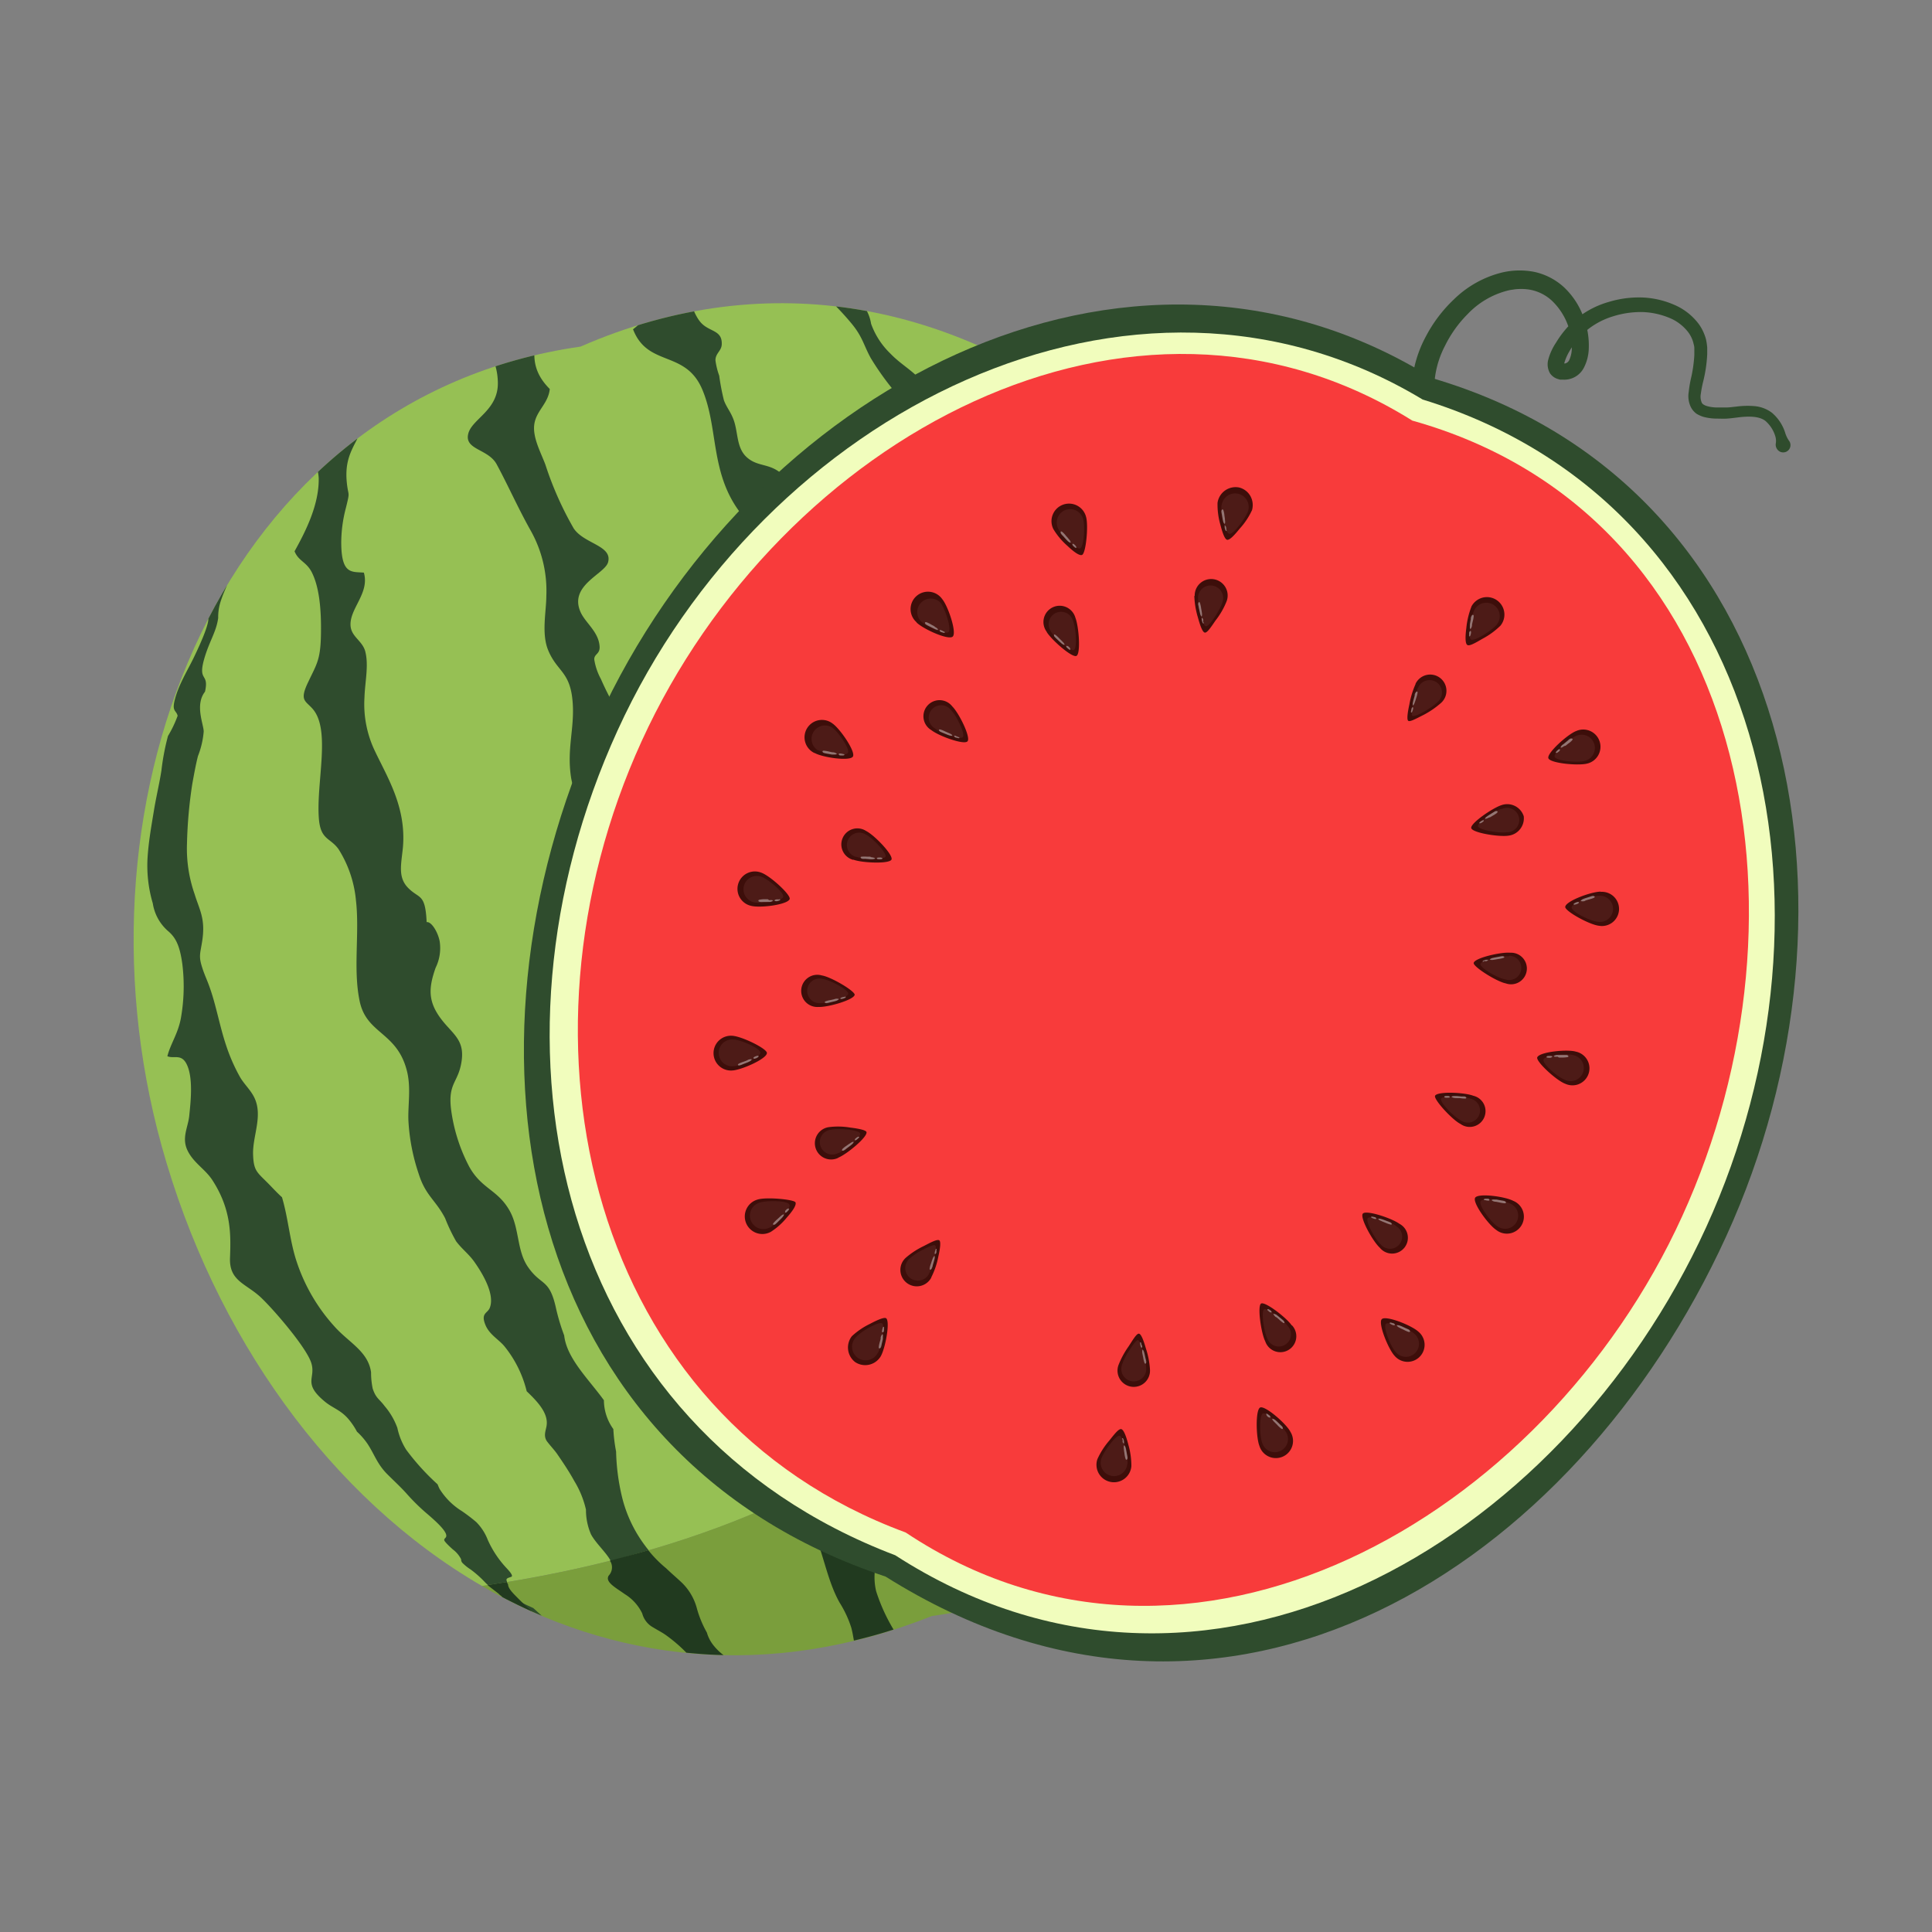 <svg xmlns="http://www.w3.org/2000/svg" xmlns:xlink="http://www.w3.org/1999/xlink" viewBox="0 0 252 252"><rect x="0" y="0" width="252" height="252" fill="#808080" stroke="none"/><defs><clipPath id="b35a869e-af20-49a2-970e-791079aed74b"><path d="M143.85,54.94C124.92,40,100.64,34.32,75.72,45.21c-46.6,6.64-67.3,58.56-54.63,104.28,6.83,24.66,22,45.92,41.79,57.38,16.93,9.79,37.26,12.43,58.72,3.91C173.9,203.57,189.71,152,177,106.27,171.32,85.66,159.39,67.19,143.85,54.94Z" style="fill:none"/></clipPath></defs><g style="isolation:isolate"><g id="adfb44fc-ef29-40c2-9b7e-b06d96d8a38b" data-name="Layer 32"><path d="M143.85,54.94C124.92,40,100.64,34.32,75.72,45.21c-46.6,6.64-67.3,58.56-54.63,104.28,6.83,24.66,22,45.92,41.79,57.38C177.66,190,154.05,86.79,143.85,54.94Z" style="fill:#96c054"/><path d="M143.85,54.94c10.2,31.85,33.81,135-81,151.93,16.93,9.79,37.26,12.43,58.72,3.91C173.9,203.57,189.71,152,177,106.27,171.32,85.66,159.39,67.19,143.85,54.94Z" style="fill:#7a9e3c"/><g style="clip-path:url(#b35a869e-af20-49a2-970e-791079aed74b)"><path d="M111.78,190a8.71,8.71,0,0,1-.45-3.12c0-1.12.54-2.43-.09-3.73-1.06-2.21-3.08-.78-4.37-3.41s-.71-5.3-1.34-7.88c-.79-3.25-3.12-2.9-3.19-6.71,1.41-1.21,2.09-5.38.53-8s-3.75-2.48-5.21-5.41a30.41,30.41,0,0,1-1.82-5.46c-1.11-3.94-1.83-7.81-3-11.83A12.29,12.29,0,0,0,90.91,130c-1.39-1.76-3.23-2.15-4.44-4.15-2.89-4.77.25-8.14,1.38-10.88.46-1.12,1.43-2.45.73-4.07-.78-1.78-3.49-2.75-4.55-4.42-2.56-4,.23-5.61-.33-9.18-.3-1.93-2-2.74-2.88-4.07a37.36,37.36,0,0,1-2.44-4.66A7.83,7.83,0,0,1,77.51,86c0-.72.75-.67.7-1.65-.1-1.91-1.82-3.08-2.46-4.46-1.63-3.53,3.12-5,3.56-6.54.62-2.2-3.13-2.4-4.48-4.43a43.33,43.33,0,0,1-3.69-8.31c-.62-1.65-1.74-3.65-1.43-5.38s1.8-2.6,2-4.49c-3.5-3.5-1.46-6.61-1.05-10.46A57.29,57.29,0,0,0,62,43.8c.37.79,1,.89,1.48,1.51a8.25,8.25,0,0,1,1.45,4.35c.22,3.79-3.31,4.92-3.84,6.86-.59,2.16,2.55,2,3.67,4,1.45,2.67,2.82,5.77,4.44,8.65a16,16,0,0,1,2.06,8.57c0,2-.66,4.89.24,7.07,1.18,2.86,2.91,2.74,3.2,6.87.24,3.37-.78,6-.22,9.69.52,3.33,2.9,4.71,3.48,7.76s-1.9,5.15-2.25,7.66c-.54,3.85,3.06,4.64,4.65,7.27,2.36,3.9,2.15,6,2.36,10.17,1.77,1.21,3.2.82,4.8,3.62a8.79,8.79,0,0,1,.91,7.15c-.89,3.23.28,3.61,2.18,5.9a22.68,22.68,0,0,1,3.57,7.51c-1.49.82-2.23,7.06-.31,9.81.9,1.28,1.92,1,2.82,2.62a21.59,21.59,0,0,1,1.87,6.81c.17,1.39.09,4.34.7,5.68s.75.63,1.58,1.53a6.13,6.13,0,0,1,1.29,2.63c1,2.78.79,5.35.84,7.78a98.5,98.5,0,0,0,9-4.84C111.87,190.33,111.82,190.2,111.78,190Z" style="fill:#2f4c2d"/><path d="M66.06,206.08c0-.26.36-.3.63-.41s-.1-.59-.69-1.21a13.4,13.4,0,0,1-2.38-3.61,6.71,6.71,0,0,0-1.51-2.33,23,23,0,0,0-1.85-1.41,9,9,0,0,1-2.92-2.9,6.05,6.05,0,0,1-.26-.6,31.1,31.1,0,0,1-4.1-4.52,8.68,8.68,0,0,1-1.15-2.84,9.18,9.18,0,0,0-1.67-2.86c-.71-.95-1.13-1-1.55-2.28A10.26,10.26,0,0,1,48.4,179c-.38-2.75-2.91-3.88-4.79-6a23.55,23.55,0,0,1-4.89-8.36c-.93-2.75-1.11-5.7-1.94-8.48-.66-.58-1.33-1.34-2-2-1.28-1.28-1.71-1.51-1.77-3.6-.07-2.39,1.3-5,.18-7.36-.47-1-1.34-1.78-1.87-2.69a23.25,23.25,0,0,1-1.85-4.23c-.79-2.36-1.29-5.15-2.08-7.38-.34-1-.72-1.75-1-2.65-.52-1.59-.26-1.84,0-3.61.42-2.85-.39-4-1-6a18,18,0,0,1-1-6.64,59.76,59.76,0,0,1,.69-7.74c.21-1.16.46-2.55.74-3.64a11.26,11.26,0,0,0,.75-3.2c0-.93-1.18-3.48.17-5.2.57-2.57-1-1.19-.08-4.36.68-2.31,1.55-3.43,1.8-5.26a6.59,6.59,0,0,1,.33-2.18c.4-1.23.71-1.74,1.17-2.9a5.48,5.48,0,0,0,.53-1.66,58.61,58.61,0,0,0-3.38,6.43c-.08.2.77.07-1.79,5.39-.84,1.76-2.11,3.74-2.58,5.84-.28,1.28.27,1.17.43,1.84A14.91,14.91,0,0,1,21.91,96a30.88,30.88,0,0,0-.85,4.46c-.24,1.62-.72,3.6-1,5.37-.33,2-.66,3.85-.8,5.85a17.34,17.34,0,0,0,.67,6.15A6,6,0,0,0,22,121.51c.94.83,1.46,1.88,1.78,4.22a23.74,23.74,0,0,1-.2,7.15c-.39,2-1.33,3.25-1.75,4.89.86.37,1.86-.4,2.56,1.13.84,1.81.46,5,.29,6.67-.16,1.49-1,2.82-.24,4.45s2.31,2.46,3.24,3.88c2.53,3.88,2.43,7.2,2.32,10.18s2,3.31,3.94,5.07c1.63,1.51,5.94,6.49,6.64,8.56s-1.19,2.63,1.77,5.09c1,.84,2,1.07,3,2.18a9.14,9.14,0,0,1,1.21,1.76,9.07,9.07,0,0,1,1.38,1.59c.9,1.36,1.26,2.66,2.62,4,.82.82,1.7,1.63,2.43,2.44a26.73,26.73,0,0,0,2.5,2.49c1.49,1.26,3,2.65,2.68,3.23-.07.14-.27.23-.22.42s.6.73,1.13,1.2a3.69,3.69,0,0,1,1.07,1.28c0,.13,0,.25.15.45a6.18,6.18,0,0,0,1.08.87A13.67,13.67,0,0,1,63,206.11c.21.21.37.4.65.64l2.5-.4A1,1,0,0,1,66.06,206.08Z" style="fill:#2f4c2d"/><path d="M145.79,61.4c-1.09-1.07-1.94-2.16-3-3.27A6,6,0,0,1,141,57.06a2,2,0,0,1-.68-1.15,10.72,10.72,0,0,0-2.45-3,5.45,5.45,0,0,0-1.57-1.11,15.56,15.56,0,0,1-1.77-1.29c-1.63-1.29-2.78-2.32-2.73-2.54-.53-.39-1.09-.82-1.61-1.22-1.05-.59-1.58-.87-2.64-1.42.32.29.71.64,1.23,1.07a70.17,70.17,0,0,1,7.8,7.68c2.07,2.37-1.14.44-.37,1.84.39.71,1.58.86,2.57,1.84a8.65,8.65,0,0,1,1.78,2.76c.44,1.11-.78,1.71.28,3.34a4.65,4.65,0,0,0,2.15,1.5A5.33,5.33,0,0,1,145.19,68a20,20,0,0,0,.95,2.42A10.76,10.76,0,0,0,148.71,73h0C147.77,68.77,146.77,64.85,145.79,61.4Z" style="fill:#2f4c2d"/><path d="M149.85,125.37c-.21-2.41.63-4.5.2-7a26.8,26.8,0,0,0-2.55-7c-1.06-2.29-2-4.59-3.25-6.77-.48-.84-1-1.61-1.52-2.44-.88-1.46-.62-1.22-.18-2.45.53-1.49,1.85-4.24.8-6.19-.4-.74-1.41-1.38-1.93-2a14.66,14.66,0,0,1-1.69-2.36c-1.14-1.88-2-4-3.64-5.57-1.06-1-1.6-1.14-1.54-2.49,0-.83.47-1.41.48-2.26-1-.95-.11-2,.29-2.42a12.92,12.92,0,0,1-3.75-4.18c-1.09-1.87-.83-3.06-1.56-4.73a21.7,21.7,0,0,1-.95-2.46,10.81,10.81,0,0,0-.45-2.12c-.46-.78-1.6-1.35-2.25-2a19.32,19.32,0,0,1-1.74-2.45,15.12,15.12,0,0,1-2.27-4.33c-.54-1.7-.32-2.36-2-4.3-1.33-1.56-2.84-2.3-4.2-3.72a10.16,10.16,0,0,1-2.53-3.9,5.37,5.37,0,0,0-.74-2,10,10,0,0,0-.76-.93c-2-.56-3-.8-5.06-1.21a35.46,35.46,0,0,1,3.92,4c1.53,1.81,1.64,2.87,2.6,4.62a35.67,35.67,0,0,0,3.54,4.86c1.25,1.48,3.17,2.76,3.76,4.41a4.63,4.63,0,0,1-.54,3.85c-.67,1.23-.84,1.84.14,4s1.39,3.38,3.39,4.63c2.52,1.58,2.63,2.35,2.23,4.57-.32,1.77-.34,3.78-.59,5.74a4.42,4.42,0,0,1,3.72,2.52c1.11,1.92.61,3.07.6,4.83,0,2.27.74,3.11,2.61,4.54s3.26,2.45,4.08,4.92c.7,2.11,0,3.54-.52,5.25-.63,2,0,2.72,1.09,4.7a11.77,11.77,0,0,1,1.68,5.55,16.1,16.1,0,0,0-.2,2.84c.24,1.09.64,1.19,1.38,1.88,1.52,1.42,1.79,3.4,2.34,5.62a65.5,65.5,0,0,1,1,6.59c-1.89.27-.13,3,.44,4.17a19.58,19.58,0,0,1,1.65,4.84c.49,2.33,2,8.45-.31,9.73a9,9,0,0,0,1.21,2.68,97.42,97.42,0,0,0,4.92-18.21A23.38,23.38,0,0,1,149.85,125.37Z" style="fill:#2f4c2d"/><path d="M84.6,202.2c-.15-.19-.3-.37-.45-.58a17.4,17.4,0,0,1-3-6.29,28.08,28.08,0,0,1-.79-6A21.23,21.23,0,0,1,80,186.4a6.48,6.48,0,0,1-1.23-3.76v0c-2-2.76-4.85-5.46-5.18-8.45a26.76,26.76,0,0,1-1.09-3.65c-.86-3.83-1.91-2.77-3.66-5.32-1.44-2.12-1.08-5-2.36-7.29-1.56-2.78-3.65-2.82-5.28-5.76a22.2,22.2,0,0,1-2.37-7.51c-.39-3.32.85-3.41,1.32-5.9.51-2.67-.62-3.54-2-5.1-2.35-2.68-2.36-4.51-1.33-7.43a5.82,5.82,0,0,0,.53-3.44c-.21-1.17-1.07-2.62-1.7-2.51-.18-3.74-.91-3-2.34-4.39s-1-3-.76-5.31c.49-5.43-2.16-9.38-3.8-12.94a14.16,14.16,0,0,1-1.21-6.68c.06-2,.58-4.16.1-6-.37-1.37-1.77-1.88-1.91-3.27-.22-2.26,2.52-4.28,1.73-7-1.59-.13-2.91.25-2.95-3.8a17.83,17.83,0,0,1,.61-4.65c.55-2.25.33-1.39.13-3.17-.44-4,1.42-5.1,2.24-8a5.84,5.84,0,0,0,.19-1.87,61.39,61.39,0,0,0-7.11,6.86c.5.19.92,1,1,2.28.08,3.59-1.85,7.21-3.15,9.57.52,1.29,1.54,1.35,2.25,2.74.93,1.84,1.27,4.64,1.19,8.27-.07,3.19-.58,3.75-1.64,6-1.2,2.47-.4,2.45.55,3.53,2.42,2.75.46,9.58.82,14.3.22,2.83,1.46,2.48,2.56,4a15.09,15.09,0,0,1,2.28,6.71c.49,4.24-.4,9,.49,13.16.93,4.37,5,3.94,6.22,9.33.46,2.14.06,4.22.13,6.18a25.84,25.84,0,0,0,1.35,7c.9,2.85,2.21,3.39,3.44,5.77a22.57,22.57,0,0,0,1.43,3c.74,1,1.64,1.64,2.39,2.7,1.49,2.12,2.61,4.46,2,6-.31.74-1.21.66-.55,2.25.52,1.24,1.74,1.87,2.47,2.76a14.91,14.91,0,0,1,2.9,5.86c1.47,1.4,2.82,2.87,2.6,4.45-.08.64-.49,1.39.09,2.14.46.6,1,1.15,1.4,1.76.76,1.11,1.51,2.24,2.12,3.36a12.39,12.39,0,0,1,1.52,3.73,8,8,0,0,0,.66,3.23c.66,1.21,2,2.36,2.6,3.51Q82.15,202.92,84.6,202.2Z" style="fill:#2f4c2d"/><path d="M65.69,208.45c.85.66,1.38,1.17,2.16,1.78,1.48.83,2.23,1.23,3.74,2-.75-.64-1.56-1.37-2.31-2.06-1.28-.58-2.54-1.2-3.79-1.86Z" style="fill:none;stroke:#2f4c2d;stroke-miterlimit:10"/><path d="M135.37,164.52c-1.69,0-3.28-3.89-3.86-6.12-.8-3.09-1.64-5.2.23-6.82-.1-2-2.49-3.77-3.39-5.12-1.5-2.22-2-5.1-2.76-7.92s-1.28-5.81-2.19-8.55c-.77-2.35-3.72-5.3-4.07-7.62-.23-1.57.84-2,1.57-2.38,1-.5,1.48-.42,2.08-1.76,1.12-2.51-.94-3.28-2.25-5.93a15.69,15.69,0,0,1-1.84-8.54c.15-1.44.81-2.14-.33-3.6-1-1.25-1.86-.83-2.71-2.59-1.47-3,1.51-3.8-.63-5.56-1.42-1.17-4.61-3-3.12-5.5a3.35,3.35,0,0,1-.57-5.43c1.59-1.2,1.58-3.26,2.21-5.4-2.83-2.61-6.47-5.27-8.7-8.9-1.18-1.94-1.36-3.48-3.11-5-1.55-1.34-3-.9-4.36-2-1.64-1.29-1.21-3.53-2-5.32-.33-.8-.86-1.45-1.15-2.26A29.94,29.94,0,0,1,93.81,49,9.58,9.58,0,0,1,93.32,47c0-.92.77-1.21.82-2.05.1-2-1.71-1.6-2.83-3s-1.91-4.47-1.21-5.24a58.93,58.93,0,0,0-6.06.5c1.31,3.31.21,4.42-1.47,5.74,1.93,5,6.87,2.63,9.06,7.92,2.08,5,1,10.71,4.84,15.89A7.85,7.85,0,0,0,99.07,69c.69.4,1.93.51,2.56,1.18,1.8,1.89.13,3.78,0,5.44s.3,3.44-.38,5c-.6,1.37-2.17,1.44-2.51,3.11,1.53,1.3,5.82,1.48,4.32,5.06-1.25,3,1.09,9,2.64,11.2,2.23,3.16,5,6.39,5.8,10.45a7.41,7.41,0,0,1-.46,4.47c-.4,1,2.32,3.23,2.61,5.82a24,24,0,0,0,1.9,7.61c1.13,2.15.1,5.94.55,8.42.35,1.94,3.9,7.25,4.39,8.16.82,1.52-.11,2.77.77,4.4,1.63,3,3.42,5.05,3,9.11-.19,1.83-1.29,3.11-1.47,4.82a17.34,17.34,0,0,0,.73,5c.43,1.79.84,3.57,1.26,5.34.28,1.16,2.13,2.86,3.35,4.39a80.59,80.59,0,0,0,6.7-7.63A22.6,22.6,0,0,1,135.37,164.52Z" style="fill:#2f4c2d"/><path d="M141.87,202.79c0-.11,0-.22,0-.34a2.24,2.24,0,0,1-.23-1.35,2.08,2.08,0,0,1,.95-1.59,1.44,1.44,0,0,0,.05-.57c-.51-.23-.85-.4-.82-2.1a4.73,4.73,0,0,1,.36-1.83,1.84,1.84,0,0,0-.24-.41c-2.09-.11-3.09-4.8-2.36-8.54.23-1.16.65-1.37.19-2.58-.39-1-1.42-1.65-1.95-2.64a9.89,9.89,0,0,1-.82-7.22c-1.55.28-2.12-1.34-2.22-3.36a80.59,80.59,0,0,1-6.7,7.63,7.44,7.44,0,0,1,.84,1.26c1,2,.71,4.55.91,6.81a19.84,19.84,0,0,1-.38,6.59c-.35,1.6-.88,3.87-.09,5.55s2,1.79,2.56,4.16a10.75,10.75,0,0,1,.19,3.36c-.06.75-.49,2.26-.17,3a70.11,70.11,0,0,0,8.53-3A8.71,8.71,0,0,1,141.87,202.79Z" style="fill:#213a1f"/><path d="M158.7,189.25a4.9,4.9,0,0,1-.87-2.07A9,9,0,0,1,159,183a12.44,12.44,0,0,0,.57-2.6,18.36,18.36,0,0,1,.66-2.25,14.72,14.72,0,0,0,.86-2.61,5.09,5.09,0,0,0-.12-2,17.37,17.37,0,0,0-1-3.38,29.08,29.08,0,0,1-1.71-3.75,21,21,0,0,1-.48-4.7c-.13-1.75-.73-3.36-.59-5.3.11-1.68,1-3.71.83-5.3s-1.56-1.9-1.93-3.38a13.34,13.34,0,0,1-.31-4.59c.24-1.61,1-3.09,1.29-4.66a2.78,2.78,0,0,0,0-1.68c-1.5-.78-3.05-.9-4.46-2.9a12.47,12.47,0,0,1-1.33-2.69,97.42,97.42,0,0,1-4.92,18.21c.08.15.16.3.23.46a12,12,0,0,1,.87,3.77c.05,1.14-.45,2.22-.49,3.29a14.84,14.84,0,0,0,.55,4.05c.53,1.62,1.41,1.36,2.34,2s.8,1.22.87,2.79a41.2,41.2,0,0,0,.89,7.48,26.55,26.55,0,0,0,.75,3.28c.43,1,1.15.9,1.78,1.22a1.85,1.85,0,0,1,.89,2.12,14.91,14.91,0,0,1-1.54,3.26,37.38,37.38,0,0,0-2.24,5.28c-1,3.52.52,2.57,1.4,3.13s1.18,3.95,1.12,5.81c0,.29,0,.53-.05.76a59.19,59.19,0,0,0,4.93-4.1,2,2,0,0,1-.12-.41C158.37,192.52,159.11,190.12,158.7,189.25Z" style="fill:#213a1f"/><path d="M153.78,78.31c1.71,2,2.65,2.8,2.92,5,.17,1.29.49,3.55,1.7,4.92a13.81,13.81,0,0,1,1.93,2,9.37,9.37,0,0,1,1.37,3.61c.21,2.3-.68,3.93.51,6.94a6.17,6.17,0,0,1,.69,3,14.41,14.41,0,0,0-.09,3.24,3.3,3.3,0,0,1,2.13,2.56c.2,1.28-.18,2.51,0,3.89.2,1.69.92,2.55,1.39,4.18.69,2.39.41,2.31,1.69,2.91s.78,2.51.64,4.19a33.76,33.76,0,0,0,0,5.51,9.44,9.44,0,0,0,1.42,3.91,16.29,16.29,0,0,1,1.41,3.74c.36,1.3,1,2.24.92,3.89,0,2.1-.61,3.15-1.44,3.82a7,7,0,0,0,.72,3.42,8.18,8.18,0,0,1,0,3.84c-.2,1.39-.36,2.76-.5,4.11-.19,1.86.23,1.65.27,2.91a30.47,30.47,0,0,1-.72,4.27,12.49,12.49,0,0,0-.44,3.18c.08.76.54.37.52,1.24a31.66,31.66,0,0,1-.76,4,15.46,15.46,0,0,1-1.37,4.12c-.55,1-1.08,1.73-1.62,2.66-.49,2.09.33.51.27,1.35-.05.57-.83,2.59-1.13,3.57-.11.37-.32,1-.51,1.63a59.34,59.34,0,0,0,4.9-8.85c.09-.21.17-.48.43-1.28s.95-2.92,1.64-4.45c.55-1.21,1.32-2.62,1.9-4.08.85-2.11.61-2.61.41-2.87-.33-.41-1.48-2.34.14-6.17.71-1.69,1.22-2.25,1.41-4.3.25-2.74,1.08-2.78,1.83-5.14s-.21-2.73-.31-4.34a31,31,0,0,1,.87-6.42c-1.27,1.07-1.66-2.05-1.58-4.52s.6-4.3-.07-6.73a9.76,9.76,0,0,0-.6-1.78c-.27-.38-.58-.1-.87-.26-.74-.42-1-1.68-1.26-3.07a32.66,32.66,0,0,1-.58-4.12,15.94,15.94,0,0,1-.07-3.22,7.7,7.7,0,0,1-2-4.7c0-1.19,1-1.69,1.48-2.26-.18-2.32-3.79-5.22-4.75-7.31-1.14-2.49,2-2,0-4.53a11.63,11.63,0,0,1-1.88-2.42,4.11,4.11,0,0,0-1.24-1.55,9.62,9.62,0,0,1-1-.91c-.38-.66-.06-.84-.22-1.45A4,4,0,0,0,163,87.34a8.42,8.42,0,0,1-2.28-3.06,2.4,2.4,0,0,0,.67-2.17,7.61,7.61,0,0,0-1.09-2.92c-.75-.21-.68.61-1.73-.21a19.64,19.64,0,0,1-2-2.14,5.71,5.71,0,0,1-1.51-2.76A3,3,0,0,0,154.3,72c-.69-.77-1.44-1.2-2.24-2.18a5,5,0,0,1-1.09-2c-.15-.55-.2-1-.33-1.52s.31-.65-.49-1.62A15.41,15.41,0,0,1,146.38,62l-.59-.56c1,3.45,2,7.37,2.93,11.65a21.23,21.23,0,0,1,2.49,2.16C152.12,76.19,152.89,77.3,153.78,78.31Z" style="fill:#213a1f"/><path d="M66.27,206.66a2.31,2.31,0,0,1-.16-.31l-2.5.4a3.21,3.21,0,0,0,.32.27l1,.77a3.2,3.2,0,0,1,.26.24l.34.26c1.25.66,2.51,1.28,3.79,1.86-.78-.72-1.49-1.4-2-1.93C66.52,207.43,66.27,207,66.27,206.66Z" style="fill:#213a1f"/><path d="M92.2,212.94a13.78,13.78,0,0,1-1.31-3.18,7.26,7.26,0,0,0-2-3.37c-.65-.61-1.35-1.2-2-1.83a15.81,15.81,0,0,1-2.33-2.36q-2.46.72-5,1.36c0,.08.09.15.12.22a1.57,1.57,0,0,1-.28,1.73c-.53.83.9,1.57,2.11,2.43a6,6,0,0,1,2.26,2.51,2.91,2.91,0,0,0,1.42,1.82c.54.33,1.15.64,1.66,1a20.2,20.2,0,0,1,2.68,2.3c1.6.16,3.21.28,4.84.31a7.08,7.08,0,0,1-1.33-1.3A4.77,4.77,0,0,1,92.2,212.94Z" style="fill:#213a1f"/><path d="M115.64,201c.36-.54,1.36-1,1.18-2.08a16.06,16.06,0,0,0-1.84-2.72,18.14,18.14,0,0,1-3.07-5.69,98.5,98.5,0,0,1-9,4.84c0,.18,0,.36,0,.54.94,1.08,1.35-.24,2.28,1a24.29,24.29,0,0,1,1.44,4.14c1,2.85,1.54,5.61,2.88,8a14.26,14.26,0,0,1,1.52,3.25c.17.63.25,1.17.35,1.71,1.72-.41,3.44-.88,5.17-1.44a23.52,23.52,0,0,1-2.27-5A7.9,7.9,0,0,1,115.64,201Z" style="fill:#213a1f"/></g><path d="M184.32,52.6s-.07-.34-.15-1c0-.35,0-.88,0-1.46a14.63,14.63,0,0,1,.22-1.8,15.56,15.56,0,0,1,1.6-4.47,18.37,18.37,0,0,1,3.65-4.82,13.63,13.63,0,0,1,6.34-3.52,10,10,0,0,1,4.13-.07,8.29,8.29,0,0,1,3.88,2,10,10,0,0,1,2.46,3.65,10.32,10.32,0,0,1,.78,4.41,5.81,5.81,0,0,1-.63,2.43,2.87,2.87,0,0,1-2.72,1.57l-.25,0-.15,0-.3-.09a1.9,1.9,0,0,1-1-.73,2.35,2.35,0,0,1-.23-1.8,7.37,7.37,0,0,1,1-2.19,12.87,12.87,0,0,1,1.3-1.8c.14-.16.22-.26.42-.46l.37-.35a8.16,8.16,0,0,1,.84-.73,11.74,11.74,0,0,1,4-2,13.52,13.52,0,0,1,4.27-.57,11.5,11.5,0,0,1,4.14.92,7.84,7.84,0,0,1,3.33,2.6,6.13,6.13,0,0,1,.9,1.94,8.31,8.31,0,0,1,.16,1.07c0,.3,0,.58,0,.9a18.46,18.46,0,0,1-.54,3.59,14.49,14.49,0,0,0-.29,1.53,2,2,0,0,0,.09,1.1c.13.47,1.1.67,1.93.7.44,0,.88,0,1.29,0s.83-.07,1.27-.11a11,11,0,0,1,2.5-.06,4.44,4.44,0,0,1,2.17.84,5.64,5.64,0,0,1,1.75,2.63,3.73,3.73,0,0,0,.47,1h0a.95.95,0,1,1-1.51,1.15,1,1,0,0,1-.18-.78,2.1,2.1,0,0,0-.07-.92,4.28,4.28,0,0,0-1.29-2c-.76-.59-2.05-.66-3.7-.44-.39.05-.88.11-1.31.14s-1,0-1.46,0a6.94,6.94,0,0,1-1.62-.23,4.08,4.08,0,0,1-.89-.4,2.46,2.46,0,0,1-.74-.86,3.28,3.28,0,0,1-.28-2,14.36,14.36,0,0,1,.28-1.7A17.8,17.8,0,0,0,221,46.3c0-.27,0-.58,0-.87s-.08-.49-.13-.72a4,4,0,0,0-.66-1.37,5.94,5.94,0,0,0-2.62-1.94,9.92,9.92,0,0,0-3.5-.7,12.14,12.14,0,0,0-3.66.55,10,10,0,0,0-3.27,1.68,10.28,10.28,0,0,0-2.43,2.85,6.67,6.67,0,0,0-.69,1.57c0,.2,0,.38-.05.19a.27.27,0,0,0-.17-.13h-.05l.1,0,.26,0a.8.8,0,0,0,.57-.48,3.83,3.83,0,0,0,.32-1.5,8.41,8.41,0,0,0-2.61-6.22,5.72,5.72,0,0,0-2.78-1.41,6.7,6.7,0,0,0-1.55-.1,4.53,4.53,0,0,0-.75.08,4.77,4.77,0,0,0-.78.15,10.86,10.86,0,0,0-5.08,3,15.59,15.59,0,0,0-3,4.19,12.44,12.44,0,0,0-1.24,3.7,11.3,11.3,0,0,0-.14,1.38c0,.37,0,.63,0,.91l.17,1a1.48,1.48,0,0,1-2.91.51Z" style="fill:#2f4c2d"/><path d="M225.16,161.25c-19.7,43.16-65,72.5-109.65,44.39-47.58-15.8-57.27-68.42-37.57-111.58s68.94-69.61,108.9-44.73C234.35,63.33,244.86,118.09,225.16,161.25Z" style="fill:#2f4c2d"/><path d="M222.55,160.06c-19,41.63-65.54,68.78-105.78,42.8-43.91-16.68-55.21-66-36.21-107.6s67.25-65.92,105-43.15C230.75,66,241.55,118.43,222.55,160.06Z" style="fill:#f1fdbd"/><path d="M219.42,158.63c-18,39.56-64.25,65.94-101.29,41.26-41.22-15.2-52.5-63.64-34.44-103.21s64-64.68,100.52-41.82C228.23,67.19,237.47,119.07,219.42,158.63Z" style="fill:#f83b3b"/><path d="M191.92,79.14a10.5,10.5,0,0,0-.66,2.78c-.14,1.08-.16,2,.12,2.2s1.07-.27,2-.81a10,10,0,0,0,2.33-1.7,2.28,2.28,0,1,0-3.8-2.47Z" style="fill:#3d0e0a"/><path d="M192.3,79.59c-.44.84-.87,3.56-.43,3.83s2.75-1.2,3.34-1.93a1.75,1.75,0,1,0-2.91-1.9Z" style="fill:#4d1b17"/><g style="opacity:0.4;mix-blend-mode:screen"><path d="M191.72,83s-.07,0-.09,0a.27.27,0,0,1,0-.18,2.29,2.29,0,0,1,0-.25c0-.09.05-.23.15-.26s.1.13.09.22a1.32,1.32,0,0,1-.07.32A.43.43,0,0,1,191.72,83Z" style="fill:#fff"/></g><g style="opacity:0.4;mix-blend-mode:screen"><path d="M192,81.62a.86.86,0,0,1-.16.38c-.12.13-.13-.16-.12-.32l0-.27.12-.65c0-.12,0-.25.08-.37a.29.29,0,0,1,.17-.2c.09,0,.13.06.13.16a3.24,3.24,0,0,1-.12.68l-.09.4Z" style="fill:#fff"/></g><path d="M205.54,95.37c-1.13.47-3.78,2.86-3.58,3.52s3.81,1,5,.72a2.25,2.25,0,1,0-1.41-4.24Z" style="fill:#3d0e0a"/><path d="M205.55,96c-.88.35-2.93,2.18-2.77,2.71s2.93.79,3.84.55A1.73,1.73,0,1,0,205.55,96Z" style="fill:#4d1b17"/><g style="opacity:0.4;mix-blend-mode:screen"><path d="M203,98.2c-.06,0-.08,0-.09,0a.37.37,0,0,1,.08-.17,1.37,1.37,0,0,1,.17-.17c.07-.07.19-.16.28-.12s0,.17-.06.24a2.56,2.56,0,0,1-.26.2A.29.29,0,0,1,203,98.2Z" style="fill:#fff"/></g><g style="opacity:0.4;mix-blend-mode:screen"><path d="M204,97.32a1,1,0,0,1-.36.2c-.18,0,0-.21.1-.33L204,97l.51-.42a1.63,1.63,0,0,1,.29-.23.32.32,0,0,1,.26,0c.1,0,.06.13,0,.21a2.75,2.75,0,0,1-.52.44l-.32.26Z" style="fill:#fff"/></g><path d="M208.79,116.3c-1.22,0-4.59,1.23-4.63,2,0,.57,3.19,2.33,4.4,2.45a2.23,2.23,0,1,0,.23-4.42Z" style="fill:#3d0e0a"/><path d="M208.57,116.84c-.94,0-3.53.93-3.57,1.51s2.46,1.8,3.39,1.88a1.71,1.71,0,1,0,.18-3.39Z" style="fill:#4d1b17"/><g style="opacity:0.4;mix-blend-mode:screen"><path d="M205.32,118c-.06,0-.07,0-.06-.08s.08-.09.14-.13l.22-.11c.09,0,.23-.08.3,0s-.07.16-.15.2a1.41,1.41,0,0,1-.31.1A.32.32,0,0,1,205.32,118Z" style="fill:#fff"/></g><g style="opacity:0.4;mix-blend-mode:screen"><path d="M206.66,117.54a1,1,0,0,1-.42,0c-.17,0,.08-.2.22-.27l.26-.1.63-.2a2.47,2.47,0,0,1,.36-.11.34.34,0,0,1,.27.06c.07.07,0,.14-.09.19a3.53,3.53,0,0,1-.65.21l-.39.12Z" style="fill:#fff"/></g><path d="M205.51,137.16c-1.18-.32-4.74.05-5,.76-.19.54,2.53,3.05,3.68,3.45a2.22,2.22,0,1,0,1.3-4.21Z" style="fill:#3d0e0a"/><path d="M205.17,137.62c-.9-.25-3.66,0-3.84.58s1.95,2.36,2.83,2.66a1.71,1.71,0,1,0,1-3.24Z" style="fill:#4d1b17"/><g style="opacity:0.4;mix-blend-mode:screen"><path d="M201.73,137.91a.07.07,0,0,1,0-.09.34.34,0,0,1,.18-.09l.24,0c.1,0,.24,0,.3.07s-.11.14-.2.16-.21,0-.33,0A.41.41,0,0,1,201.73,137.91Z" style="fill:#fff"/></g><g style="opacity:0.4;mix-blend-mode:screen"><path d="M203.14,137.82a1,1,0,0,1-.41,0c-.15-.09.12-.17.28-.21l.28,0,.66,0c.12,0,.25,0,.37,0a.31.31,0,0,1,.24.12c.05.08,0,.14-.13.16a3.87,3.87,0,0,1-.69.05l-.4,0Z" style="fill:#fff"/></g><path d="M197.41,156.65c-1.07-.59-4.62-1.06-5-.42s1.75,3.55,2.77,4.21a2.22,2.22,0,1,0,2.24-3.79Z" style="fill:#3d0e0a"/><path d="M197,157c-.82-.46-3.56-.82-3.87-.32s1.34,2.74,2.14,3.24A1.71,1.71,0,1,0,197,157Z" style="fill:#4d1b17"/><g style="opacity:0.4;mix-blend-mode:screen"><path d="M193.57,156.51a.06.06,0,0,1,0-.1.36.36,0,0,1,.19-.06H194c.09,0,.24,0,.27.14s-.14.11-.23.11a1.8,1.8,0,0,1-.32-.06A.37.37,0,0,1,193.57,156.51Z" style="fill:#fff"/></g><g style="opacity:0.4;mix-blend-mode:screen"><path d="M195,156.74a.84.84,0,0,1-.39-.15c-.13-.12.16-.14.32-.13l.27,0,.66.12a2.29,2.29,0,0,1,.36.07.33.33,0,0,1,.21.17c0,.1-.06.13-.17.13a3.75,3.75,0,0,1-.67-.11l-.4-.08Z" style="fill:#fff"/></g><path d="M185,173.69c-.9-.83-4.23-2.14-4.76-1.63s.83,3.88,1.65,4.77a2.22,2.22,0,1,0,3.11-3.14Z" style="fill:#3d0e0a"/><path d="M184.45,173.94c-.69-.64-3.25-1.67-3.67-1.26s.63,3,1.27,3.67a1.71,1.71,0,1,0,2.4-2.41Z" style="fill:#4d1b17"/><g style="opacity:0.4;mix-blend-mode:screen"><path d="M181.27,172.61s0-.08,0-.09a.33.33,0,0,1,.2,0l.24.07c.09,0,.22.1.23.2s-.16.07-.25.05a2,2,0,0,1-.3-.14A.2.2,0,0,1,181.27,172.61Z" style="fill:#fff"/></g><g style="opacity:0.4;mix-blend-mode:screen"><path d="M182.56,173.19a1,1,0,0,1-.34-.24c-.1-.15.19-.1.34-.06l.26.1.6.28a3.49,3.49,0,0,1,.34.15.37.37,0,0,1,.16.22c0,.1-.09.11-.19.09a3.91,3.91,0,0,1-.63-.28l-.37-.17Z" style="fill:#fff"/></g><path d="M168.3,186.72c-.59-1.07-3.3-3.42-3.93-3.13s-.54,3.9-.1,5a2.24,2.24,0,1,0,4-1.9Z" style="fill:#3d0e0a"/><path d="M167.72,186.79c-.44-.83-2.51-2.65-3-2.42s-.42,3-.07,3.88a1.72,1.72,0,1,0,3.09-1.46Z" style="fill:#4d1b17"/><g style="opacity:0.4;mix-blend-mode:screen"><path d="M165.17,184.48a.06.06,0,0,1,0-.09.28.28,0,0,1,.18.06l.2.14c.07.06.18.17.15.27s-.17,0-.25,0a1.25,1.25,0,0,1-.23-.23S165.19,184.53,165.17,184.48Z" style="fill:#fff"/></g><g style="opacity:0.4;mix-blend-mode:screen"><path d="M166.19,185.45c-.08-.09-.22-.22-.24-.34s.2,0,.33.06l.22.18.47.46c.09.09.19.17.27.26a.34.34,0,0,1,.08.26c0,.1-.12.07-.21,0a3.1,3.1,0,0,1-.5-.46l-.29-.29Z" style="fill:#fff"/></g><path d="M147.57,191.24a10.11,10.11,0,0,0-.4-2.83c-.26-1-.58-1.91-.91-2s-.89.64-1.57,1.49a10,10,0,0,0-1.55,2.42,2.28,2.28,0,1,0,4.43.92Z" style="fill:#3d0e0a"/><path d="M147.05,191c.11-.94-.49-3.61-1-3.73s-2.13,2.14-2.4,3a1.74,1.74,0,1,0,3.39.7Z" style="fill:#4d1b17"/><g style="opacity:0.4;mix-blend-mode:screen"><path d="M146.36,187.6a.06.06,0,0,1,.08,0c.05,0,.08.09.11.15a2,2,0,0,1,.06.23c0,.1,0,.24,0,.3s-.14-.08-.17-.17a1.07,1.07,0,0,1,0-.32A.22.22,0,0,1,146.36,187.6Z" style="fill:#fff"/></g><g style="opacity:0.4;mix-blend-mode:screen"><path d="M146.59,189a1.13,1.13,0,0,1,0-.41c.07-.17.18.1.24.24l.06.28.12.65a2.25,2.25,0,0,1,.06.36.32.32,0,0,1-.08.26c-.08.06-.14,0-.18-.11a3.62,3.62,0,0,1-.14-.67l-.06-.4Z" style="fill:#fff"/></g><path d="M114.86,176.94c.61-1,1.29-4.63.71-5-.25-.15-1.12.22-2.08.73a9.5,9.5,0,0,0-2.38,1.62,2.4,2.4,0,0,0,.44,3.38A2.36,2.36,0,0,0,114.86,176.94Z" style="fill:#3d0e0a"/><path d="M114.5,176.47c.48-.8,1-3.55.56-3.85s-2.84,1.09-3.43,1.82a1.77,1.77,0,1,0,2.87,2Z" style="fill:#4d1b17"/><g style="opacity:0.4;mix-blend-mode:screen"><path d="M115.2,173.08c0-.05.08,0,.1,0a.28.28,0,0,1,0,.19,1,1,0,0,1,0,.24c0,.09,0,.24-.15.26s-.1-.14-.09-.23a1.87,1.87,0,0,1,.08-.32A.29.29,0,0,1,115.2,173.08Z" style="fill:#fff"/></g><g style="opacity:0.4;mix-blend-mode:screen"><path d="M114.87,174.45a1,1,0,0,1,.18-.38c.13-.12.12.17.11.33l0,.27-.15.65a2.49,2.49,0,0,1-.09.37.31.31,0,0,1-.18.19c-.1,0-.13-.07-.12-.17a4.11,4.11,0,0,1,.14-.68l.11-.39Z" style="fill:#fff"/></g><path d="M100.49,160.71a8.87,8.87,0,0,0,2.12-1.88c.73-.82,1.3-1.62,1.15-2s-3.89-.74-5-.35a2.29,2.29,0,1,0,1.77,4.2Z" style="fill:#3d0e0a"/><path d="M100.42,160.13c.83-.4,2.78-2.45,2.55-3s-3-.57-3.9-.26a1.76,1.76,0,1,0,1.35,3.23Z" style="fill:#4d1b17"/><g style="opacity:0.4;mix-blend-mode:screen"><path d="M102.84,157.64s.09,0,.09,0a.3.3,0,0,1-.07.19c0,.06-.1.13-.16.19s-.17.18-.26.14,0-.18,0-.25a2.61,2.61,0,0,1,.24-.23A.5.5,0,0,1,102.84,157.64Z" style="fill:#fff"/></g><g style="opacity:0.4;mix-blend-mode:screen"><path d="M101.83,158.63a.89.89,0,0,1,.35-.23c.17,0,0,.21-.09.34l-.19.21-.48.47a3.2,3.2,0,0,1-.27.25.29.29,0,0,1-.26.07c-.1,0-.07-.13,0-.21a3.78,3.78,0,0,1,.49-.49l.3-.28Z" style="fill:#fff"/></g><path d="M95.51,139.63c1.2-.06,4.55-1.54,4.52-2.29,0-.57-3.31-2.19-4.54-2.24a2.27,2.27,0,1,0,0,4.53Z" style="fill:#3d0e0a"/><path d="M95.69,139.07c.94,0,3.51-1.17,3.49-1.76s-2.56-1.69-3.5-1.72a1.75,1.75,0,1,0,0,3.48Z" style="fill:#4d1b17"/><g style="opacity:0.4;mix-blend-mode:screen"><path d="M98.89,137.71s.07,0,.06.08a.22.22,0,0,1-.13.14.94.94,0,0,1-.22.12c-.08,0-.22.1-.3,0s.06-.17.14-.22a2.24,2.24,0,0,1,.31-.11A.33.33,0,0,1,98.89,137.71Z" style="fill:#fff"/></g><g style="opacity:0.4;mix-blend-mode:screen"><path d="M97.57,138.24a.88.88,0,0,1,.41-.08c.18,0-.06.21-.2.29l-.26.12-.62.24a1.48,1.48,0,0,1-.35.13.31.31,0,0,1-.27,0c-.07-.06,0-.14.08-.2a4.51,4.51,0,0,1,.64-.26l.38-.14Z" style="fill:#fff"/></g><path d="M98,118.16c1.19.3,4.74-.16,5-.89.18-.55-2.57-3.06-3.72-3.45A2.27,2.27,0,1,0,98,118.16Z" style="fill:#3d0e0a"/><path d="M98.31,117.68c.91.24,3.66-.11,3.84-.68s-2-2.36-2.86-2.65a1.74,1.74,0,1,0-1,3.33Z" style="fill:#4d1b17"/><g style="opacity:0.4;mix-blend-mode:screen"><path d="M101.75,117.3s.06.06,0,.09a.32.32,0,0,1-.18.1,1.68,1.68,0,0,1-.24.06c-.09,0-.24,0-.29-.07s.11-.14.19-.16a1.84,1.84,0,0,1,.33,0A.37.37,0,0,1,101.75,117.3Z" style="fill:#fff"/></g><g style="opacity:0.4;mix-blend-mode:screen"><path d="M100.34,117.42a.93.93,0,0,1,.41,0c.15.09-.12.18-.27.22l-.28,0-.66,0a2.36,2.36,0,0,1-.38,0,.34.34,0,0,1-.24-.11c0-.09,0-.14.13-.17a3.11,3.11,0,0,1,.69-.07l.4,0Z" style="fill:#fff"/></g><path d="M106.25,98.21c1.06.6,4.62,1.11,5,.47s-1.68-3.64-2.66-4.31a2.27,2.27,0,1,0-2.38,3.84Z" style="fill:#3d0e0a"/><path d="M106.7,97.83c.8.47,3.56.88,3.89.38s-1.29-2.81-2.07-3.33a1.74,1.74,0,1,0-1.82,3Z" style="fill:#4d1b17"/><g style="opacity:0.4;mix-blend-mode:screen"><path d="M110.12,98.39a.06.06,0,0,1,0,.1.29.29,0,0,1-.19.05h-.25c-.1,0-.24,0-.27-.14s.14-.11.24-.11a1.8,1.8,0,0,1,.32.06A.39.39,0,0,1,110.12,98.39Z" style="fill:#fff"/></g><g style="opacity:0.4;mix-blend-mode:screen"><path d="M108.72,98.13a1.09,1.09,0,0,1,.39.15c.12.13-.17.14-.33.14l-.28,0-.65-.12a2.09,2.09,0,0,1-.36-.08.31.31,0,0,1-.21-.17c0-.1.07-.13.17-.13a4,4,0,0,1,.68.11l.4.09Z" style="fill:#fff"/></g><path d="M119.55,81.19c.84.85,4.17,2.36,4.72,1.84s-.59-3.93-1.36-4.87a2.27,2.27,0,1,0-3.36,3Z" style="fill:#3d0e0a"/><path d="M120.08,81c.65.67,3.21,1.84,3.64,1.44s-.45-3-1-3.77A1.75,1.75,0,1,0,120.08,81Z" style="fill:#4d1b17"/><g style="opacity:0.4;mix-blend-mode:screen"><path d="M123.23,82.43s0,.08,0,.1a.28.28,0,0,1-.2,0l-.24-.08c-.09,0-.22-.11-.22-.21s.17-.07.26,0a1.34,1.34,0,0,1,.29.15A.32.32,0,0,1,123.23,82.43Z" style="fill:#fff"/></g><g style="opacity:0.4;mix-blend-mode:screen"><path d="M122,81.8a.93.93,0,0,1,.33.26c.08.15-.2.08-.35,0l-.26-.12-.6-.3a3.47,3.47,0,0,1-.33-.18.3.3,0,0,1-.14-.22c0-.1.1-.1.2-.08a4,4,0,0,1,.62.31l.36.19Z" style="fill:#fff"/></g><path d="M137.39,69a9.08,9.08,0,0,0,1.82,2.18c.79.75,1.58,1.35,1.93,1.2.51-.21.86-3.87.51-5A2.29,2.29,0,1,0,137.39,69Z" style="fill:#3d0e0a"/><path d="M138,68.9c.37.84,2.36,2.85,2.88,2.63s.67-3,.38-3.88A1.75,1.75,0,1,0,138,68.9Z" style="fill:#4d1b17"/><g style="opacity:0.4;mix-blend-mode:screen"><path d="M140.39,71.39c0,.06,0,.09,0,.09a.29.29,0,0,1-.18-.07l-.19-.16c-.07-.07-.17-.18-.13-.28s.18,0,.25.06a1.31,1.31,0,0,1,.22.25A.44.44,0,0,1,140.39,71.39Z" style="fill:#fff"/></g><g style="opacity:0.4;mix-blend-mode:screen"><path d="M139.43,70.35a.8.8,0,0,1,.22.36c0,.17-.21,0-.34-.09l-.2-.2-.45-.5a1.67,1.67,0,0,1-.25-.28.29.29,0,0,1-.06-.26c0-.1.13-.06.21,0a3.33,3.33,0,0,1,.48.51l.27.3Z" style="fill:#fff"/></g><path d="M158.81,65.58a9.53,9.53,0,0,0,.36,2.83c.26,1,.58,2,.93,2s.94-.64,1.63-1.49a9.31,9.31,0,0,0,1.58-2.39,2.43,2.43,0,0,0-.21-1.82,2.33,2.33,0,0,0-1.5-1.13A2.38,2.38,0,0,0,158.81,65.58Z" style="fill:#3d0e0a"/><path d="M159.33,65.86c-.13.93.45,3.63,1,3.77s2.2-2.15,2.47-3a1.77,1.77,0,1,0-3.45-.75Z" style="fill:#4d1b17"/><g style="opacity:0.4;mix-blend-mode:screen"><path d="M160,69.25a.06.06,0,0,1-.08,0,.3.3,0,0,1-.11-.17,2.17,2.17,0,0,1-.07-.24c0-.09,0-.24,0-.3s.15.1.17.19a1.14,1.14,0,0,1,.05.33S160,69.2,160,69.25Z" style="fill:#fff"/></g><g style="opacity:0.4;mix-blend-mode:screen"><path d="M159.78,67.85a1,1,0,0,1,0,.41c-.08.17-.19-.1-.24-.25l-.06-.27-.11-.65a2.25,2.25,0,0,1-.06-.36.33.33,0,0,1,.09-.26c.08-.06.14,0,.18.11a3,3,0,0,1,.13.68l.06.39Z" style="fill:#fff"/></g><path d="M184.65,89.2a11.4,11.4,0,0,0-.82,2.69c-.22,1-.37,2-.13,2.14s1-.29,2-.79A11.36,11.36,0,0,0,188,91.65a2.12,2.12,0,1,0-3.37-2.45Z" style="fill:#3d0e0a"/><path d="M185,89.63c-.46.79-1.13,3.47-.77,3.73s2.7-1.15,3.33-1.84A1.62,1.62,0,1,0,185,89.63Z" style="fill:#4d1b17"/><g style="opacity:0.4;mix-blend-mode:screen"><path d="M184.14,92.93s-.07,0-.09,0a.27.27,0,0,1,0-.18,2,2,0,0,1,.05-.24c0-.09.06-.23.15-.26s.08.14.07.22-.07.2-.1.31A.52.52,0,0,1,184.14,92.93Z" style="fill:#fff"/></g><g style="opacity:0.4;mix-blend-mode:screen"><path d="M184.54,91.6a1.16,1.16,0,0,1-.18.37c-.13.12-.1-.16-.08-.31l.06-.27.18-.64c0-.11,0-.24.09-.35a.36.36,0,0,1,.18-.2c.09,0,.12.06.11.16a4,4,0,0,1-.17.66l-.12.39Z" style="fill:#fff"/></g><path d="M195.9,105c-1.15.34-4.11,2.37-4,3s3.64,1.19,4.85,1a2.28,2.28,0,0,0,2-2.53A2.26,2.26,0,0,0,195.9,105Z" style="fill:#3d0e0a"/><path d="M195.84,105.5c-.9.25-3.18,1.8-3.06,2.28s2.8.93,3.73.77a1.59,1.59,0,1,0-.67-3Z" style="fill:#4d1b17"/><g style="opacity:0.4;mix-blend-mode:screen"><path d="M193,107.38c-.06,0-.08,0-.08,0s.05-.1.1-.15l.19-.15c.08,0,.2-.13.29-.09s0,.16-.1.22a1.2,1.2,0,0,1-.27.16A.38.38,0,0,1,193,107.38Z" style="fill:#fff"/></g><g style="opacity:0.4;mix-blend-mode:screen"><path d="M194.17,106.65a1.17,1.17,0,0,1-.39.15c-.17,0,0-.19.15-.29l.22-.16.56-.35c.11-.06.21-.14.32-.19a.37.37,0,0,1,.27,0c.08,0,0,.13,0,.19a3.77,3.77,0,0,1-.57.38l-.35.21Z" style="fill:#fff"/></g><path d="M197,124.27c-1.19-.12-4.69.68-4.78,1.34-.06.5,3,2.43,4.19,2.66a2.06,2.06,0,1,0,.59-4Z" style="fill:#3d0e0a"/><path d="M196.8,124.74c-.93-.11-3.63.5-3.7,1s2.32,1.88,3.23,2a1.58,1.58,0,1,0,.47-3.07Z" style="fill:#4d1b17"/><g style="opacity:0.4;mix-blend-mode:screen"><path d="M193.44,125.45c-.05,0-.06,0-.05-.07a.25.25,0,0,1,.15-.11l.24-.08c.09,0,.23,0,.3,0s-.09.14-.17.17a1.64,1.64,0,0,1-.32,0A.37.37,0,0,1,193.44,125.45Z" style="fill:#fff"/></g><g style="opacity:0.4;mix-blend-mode:screen"><path d="M194.82,125.19a1.19,1.19,0,0,1-.42,0c-.16-.07.1-.18.25-.23l.27-.06.64-.12a2.38,2.38,0,0,1,.37-.06.37.37,0,0,1,.26.07c.06.07,0,.13-.11.16a3.62,3.62,0,0,1-.67.14l-.4.07Z" style="fill:#fff"/></g><path d="M192.18,142.93c-1.12-.45-4.71-.61-5,0-.2.47,2.24,3.14,3.33,3.68a2.06,2.06,0,1,0,1.64-3.69Z" style="fill:#3d0e0a"/><path d="M191.81,143.31c-.87-.35-3.63-.49-3.83,0s1.73,2.43,2.57,2.83a1.58,1.58,0,1,0,1.26-2.83Z" style="fill:#4d1b17"/><g style="opacity:0.4;mix-blend-mode:screen"><path d="M188.39,143.1s0-.06,0-.08.11-.06.18-.07h.24c.09,0,.24,0,.28.11s-.11.11-.2.11a1.27,1.27,0,0,1-.33,0A.24.24,0,0,1,188.39,143.1Z" style="fill:#fff"/></g><g style="opacity:0.4;mix-blend-mode:screen"><path d="M189.79,143.22a1.13,1.13,0,0,1-.41-.11c-.14-.1.14-.14.3-.15H190l.66.06a2.33,2.33,0,0,1,.37,0,.34.34,0,0,1,.23.14c0,.08-.05.12-.15.13a4,4,0,0,1-.68-.06l-.4,0Z" style="fill:#fff"/></g><path d="M182.54,159.63c-1-.73-4.36-1.85-4.78-1.33s1.31,3.63,2.21,4.44a2.06,2.06,0,1,0,2.57-3.11Z" style="fill:#3d0e0a"/><path d="M182.09,159.9c-.74-.57-3.37-1.45-3.69-1s1,2.81,1.71,3.43a1.58,1.58,0,1,0,2-2.39Z" style="fill:#4d1b17"/><g style="opacity:0.4;mix-blend-mode:screen"><path d="M178.85,158.78s0-.08,0-.09.11,0,.18,0l.24.06c.09,0,.23.08.24.18s-.14.07-.23.05a2.22,2.22,0,0,1-.3-.11A.33.33,0,0,1,178.85,158.78Z" style="fill:#fff"/></g><g style="opacity:0.4;mix-blend-mode:screen"><path d="M180.16,159.26a1,1,0,0,1-.35-.21c-.11-.14.17-.1.32-.06l.26.08.62.23a3.65,3.65,0,0,1,.35.14.38.38,0,0,1,.18.2c0,.09-.08.1-.18.08a4.1,4.1,0,0,1-.64-.23l-.38-.15Z" style="fill:#fff"/></g><path d="M168.49,172.88c-.68-1-3.49-3.16-4-2.85s0,3.85.54,4.92a2.08,2.08,0,1,0,3.5-2.07Z" style="fill:#3d0e0a"/><path d="M168,173c-.52-.79-2.67-2.45-3.11-2.21s0,3,.42,3.81A1.59,1.59,0,1,0,168,173Z" style="fill:#4d1b17"/><g style="opacity:0.4;mix-blend-mode:screen"><path d="M165.31,170.86c0-.05,0-.08,0-.09a.33.33,0,0,1,.18,0l.2.13c.08.06.19.16.17.25s-.15,0-.23,0a2.46,2.46,0,0,1-.25-.22S165.33,170.91,165.31,170.86Z" style="fill:#fff"/></g><g style="opacity:0.4;mix-blend-mode:screen"><path d="M166.37,171.76a1.31,1.31,0,0,1-.26-.32c-.06-.17.19,0,.32,0l.22.17.5.42a3.22,3.22,0,0,1,.28.24.43.43,0,0,1,.11.25c0,.09-.11.07-.2,0a3.49,3.49,0,0,1-.52-.43l-.31-.26Z" style="fill:#fff"/></g><path d="M150,178.68a11,11,0,0,0-.53-2.78c-.29-1-.6-1.88-.9-1.94s-.77.75-1.35,1.64a11.31,11.31,0,0,0-1.34,2.48,2.12,2.12,0,1,0,4.12.6Z" style="fill:#3d0e0a"/><path d="M149.5,178.45c0-.94-.65-3.55-1.08-3.65-.19,0-.62.56-1.07,1.26a8.66,8.66,0,0,0-1,1.94,1.63,1.63,0,1,0,3.16.45Z" style="fill:#4d1b17"/><g style="opacity:0.4;mix-blend-mode:screen"><path d="M148.7,175.15c0-.06,0-.07.07-.06s.07.09.1.16,0,.15.07.23.05.24,0,.3-.13-.08-.16-.17a1.65,1.65,0,0,1-.06-.32A.66.66,0,0,1,148.7,175.15Z" style="fill:#fff"/></g><g style="opacity:0.4;mix-blend-mode:screen"><path d="M149,176.51a1.13,1.13,0,0,1,0-.41c.05-.17.16.08.22.23l.07.26.14.64a1.9,1.9,0,0,1,.08.36.33.33,0,0,1-.06.26c-.06.07-.13,0-.17-.09a3.53,3.53,0,0,1-.16-.66l-.08-.39Z" style="fill:#fff"/></g><path d="M121.46,166.63a10.19,10.19,0,0,0,.92-2.68c.23-1,.38-2,.13-2.17s-1.07.25-2,.74a10.41,10.41,0,0,0-2.38,1.55,2.14,2.14,0,1,0,3.35,2.56Z" style="fill:#3d0e0a"/><path d="M121.14,166.18c.51-.78,1.21-3.43.83-3.74-.15-.13-.83.17-1.57.56a7.58,7.58,0,0,0-1.82,1.22,1.64,1.64,0,1,0,2.56,2Z" style="fill:#4d1b17"/><g style="opacity:0.4;mix-blend-mode:screen"><path d="M122.06,162.89s.08,0,.09,0a.26.26,0,0,1,0,.18,2,2,0,0,1,0,.24c0,.09-.07.23-.16.26s-.08-.14-.06-.23a1.24,1.24,0,0,1,.1-.31A.52.52,0,0,1,122.06,162.89Z" style="fill:#fff"/></g><g style="opacity:0.4;mix-blend-mode:screen"><path d="M121.63,164.23a1.1,1.1,0,0,1,.2-.37c.12-.12.1.16.08.31l-.07.27-.18.62c0,.12-.06.24-.11.36s-.11.17-.19.19-.12-.07-.1-.17a3.16,3.16,0,0,1,.18-.65l.12-.38Z" style="fill:#fff"/></g><path d="M109.34,151c1.14-.46,3.85-2.72,3.68-3.34-.07-.25-1-.45-2.09-.58a9.51,9.51,0,0,0-2.84-.06,2.12,2.12,0,1,0,1.25,4Z" style="fill:#3d0e0a"/><path d="M109.35,150.41c.87-.33,3-2.07,2.85-2.56s-2.91-.71-3.81-.49a1.62,1.62,0,1,0,1,3Z" style="fill:#4d1b17"/><g style="opacity:0.4;mix-blend-mode:screen"><path d="M112,148.27s.08,0,.08,0,0,.11-.09.17l-.18.16c-.07.06-.19.15-.28.12s0-.17.08-.23a1.24,1.24,0,0,1,.26-.19A.41.41,0,0,1,112,148.27Z" style="fill:#fff"/></g><g style="opacity:0.4;mix-blend-mode:screen"><path d="M110.9,149.12a1,1,0,0,1,.37-.19c.17,0,0,.19-.12.31l-.21.18-.52.39a1.66,1.66,0,0,1-.3.22.31.31,0,0,1-.26.05c-.09,0,0-.12,0-.19a3.21,3.21,0,0,1,.53-.43l.32-.23Z" style="fill:#fff"/></g><path d="M106.77,131.34c1.21.06,4.62-.92,4.71-1.59,0-.51-3.1-2.34-4.29-2.52a2.1,2.1,0,1,0-.42,4.11Z" style="fill:#3d0e0a"/><path d="M107,130.85c.92.06,3.58-.69,3.64-1.22s-2.4-1.81-3.32-1.94a1.61,1.61,0,1,0-.32,3.16Z" style="fill:#4d1b17"/><g style="opacity:0.4;mix-blend-mode:screen"><path d="M110.31,130a.06.06,0,0,1,0,.08.22.22,0,0,1-.15.11,1.57,1.57,0,0,1-.23.09c-.09,0-.23.06-.3,0s.08-.15.16-.18a1.83,1.83,0,0,1,.32-.07A.36.36,0,0,1,110.31,130Z" style="fill:#fff"/></g><g style="opacity:0.4;mix-blend-mode:screen"><path d="M108.94,130.29a1,1,0,0,1,.42,0c.16,0-.09.18-.24.24l-.26.08-.64.15a2.33,2.33,0,0,1-.36.08.36.36,0,0,1-.26-.06c-.07-.07,0-.13.09-.17a2.91,2.91,0,0,1,.66-.17l.4-.09Z" style="fill:#fff"/></g><path d="M111.28,112.12c1.12.44,4.73.59,5,0s-2.2-3.17-3.29-3.72a2.09,2.09,0,1,0-1.69,3.76Z" style="fill:#3d0e0a"/><path d="M111.66,111.74c.87.35,3.64.47,3.84,0s-1.7-2.46-2.54-2.87a1.61,1.61,0,1,0-1.3,2.9Z" style="fill:#4d1b17"/><g style="opacity:0.4;mix-blend-mode:screen"><path d="M115.08,111.92s.06.07,0,.09a.27.27,0,0,1-.17.07h-.25c-.09,0-.24,0-.28-.1s.12-.12.21-.13.21,0,.32,0Z" style="fill:#fff"/></g><g style="opacity:0.4;mix-blend-mode:screen"><path d="M113.69,111.82a1,1,0,0,1,.4.1c.14.11-.14.14-.29.16h-.28l-.66-.06a2.31,2.31,0,0,1-.37,0,.34.34,0,0,1-.23-.14c0-.09,0-.13.15-.14a4,4,0,0,1,.68,0l.4,0Z" style="fill:#fff"/></g><path d="M121.45,95.21c.94.77,4.3,2,4.75,1.48s-1.12-3.7-2-4.56a2.1,2.1,0,1,0-2.76,3.08Z" style="fill:#3d0e0a"/><path d="M121.93,95c.72.6,3.31,1.54,3.66,1.14s-.86-2.85-1.54-3.51A1.62,1.62,0,1,0,121.93,95Z" style="fill:#4d1b17"/><g style="opacity:0.4;mix-blend-mode:screen"><path d="M125.13,96.17s0,.08,0,.1a.27.27,0,0,1-.18,0l-.24-.06c-.09,0-.23-.09-.24-.19s.15-.07.24,0a2.34,2.34,0,0,1,.3.12Z" style="fill:#fff"/></g><g style="opacity:0.4;mix-blend-mode:screen"><path d="M123.84,95.65a1.15,1.15,0,0,1,.35.22c.1.15-.18.1-.33.06l-.26-.09-.61-.25a3.49,3.49,0,0,1-.34-.15.35.35,0,0,1-.18-.2c0-.1.09-.11.18-.09a3.9,3.9,0,0,1,.64.26l.37.16Z" style="fill:#fff"/></g><path d="M136.53,82.44c.61,1,3.31,3.4,3.88,3.11s.32-3.83-.15-5a2.12,2.12,0,1,0-3.73,1.86Z" style="fill:#3d0e0a"/><path d="M137.07,82.36c.46.82,2.53,2.66,3,2.42s.25-3-.12-3.83a1.62,1.62,0,1,0-2.87,1.41Z" style="fill:#4d1b17"/><g style="opacity:0.4;mix-blend-mode:screen"><path d="M139.61,84.67c0,.06,0,.09,0,.09a.28.28,0,0,1-.18-.06,1.25,1.25,0,0,1-.19-.15c-.07-.06-.18-.16-.16-.26s.17,0,.24,0a2.5,2.5,0,0,1,.23.23A.31.31,0,0,1,139.61,84.67Z" style="fill:#fff"/></g><g style="opacity:0.4;mix-blend-mode:screen"><path d="M138.6,83.71a1,1,0,0,1,.25.33c0,.17-.2,0-.33-.06l-.21-.19-.48-.45a2.2,2.2,0,0,1-.26-.27.28.28,0,0,1-.09-.25c0-.09.11-.07.2,0a3.67,3.67,0,0,1,.5.47l.29.28Z" style="fill:#fff"/></g><path d="M155.78,77.73a11,11,0,0,0,.46,2.78c.28,1,.58,1.93.9,2s.82-.73,1.42-1.59A10.12,10.12,0,0,0,160,78.41a2.15,2.15,0,1,0-4.17-.68Z" style="fill:#3d0e0a"/><path d="M156.28,78c-.08.92.55,3.62,1,3.69s1.93-2.24,2.17-3.15a1.64,1.64,0,1,0-3.19-.54Z" style="fill:#4d1b17"/><g style="opacity:0.4;mix-blend-mode:screen"><path d="M157,81.31s0,.07-.07,0a.28.28,0,0,1-.1-.15,2,2,0,0,1-.07-.23c0-.1-.05-.24,0-.31s.14.09.17.17,0,.21,0,.32A.26.26,0,0,1,157,81.31Z" style="fill:#fff"/></g><g style="opacity:0.4;mix-blend-mode:screen"><path d="M156.77,79.93a1.19,1.19,0,0,1,0,.42c-.06.16-.17-.1-.22-.25l-.06-.27-.14-.64c0-.12-.06-.24-.07-.37a.44.44,0,0,1,.07-.26c.07-.06.14,0,.17.1a3.73,3.73,0,0,1,.15.68l.07.4Z" style="fill:#fff"/></g></g></g></svg>